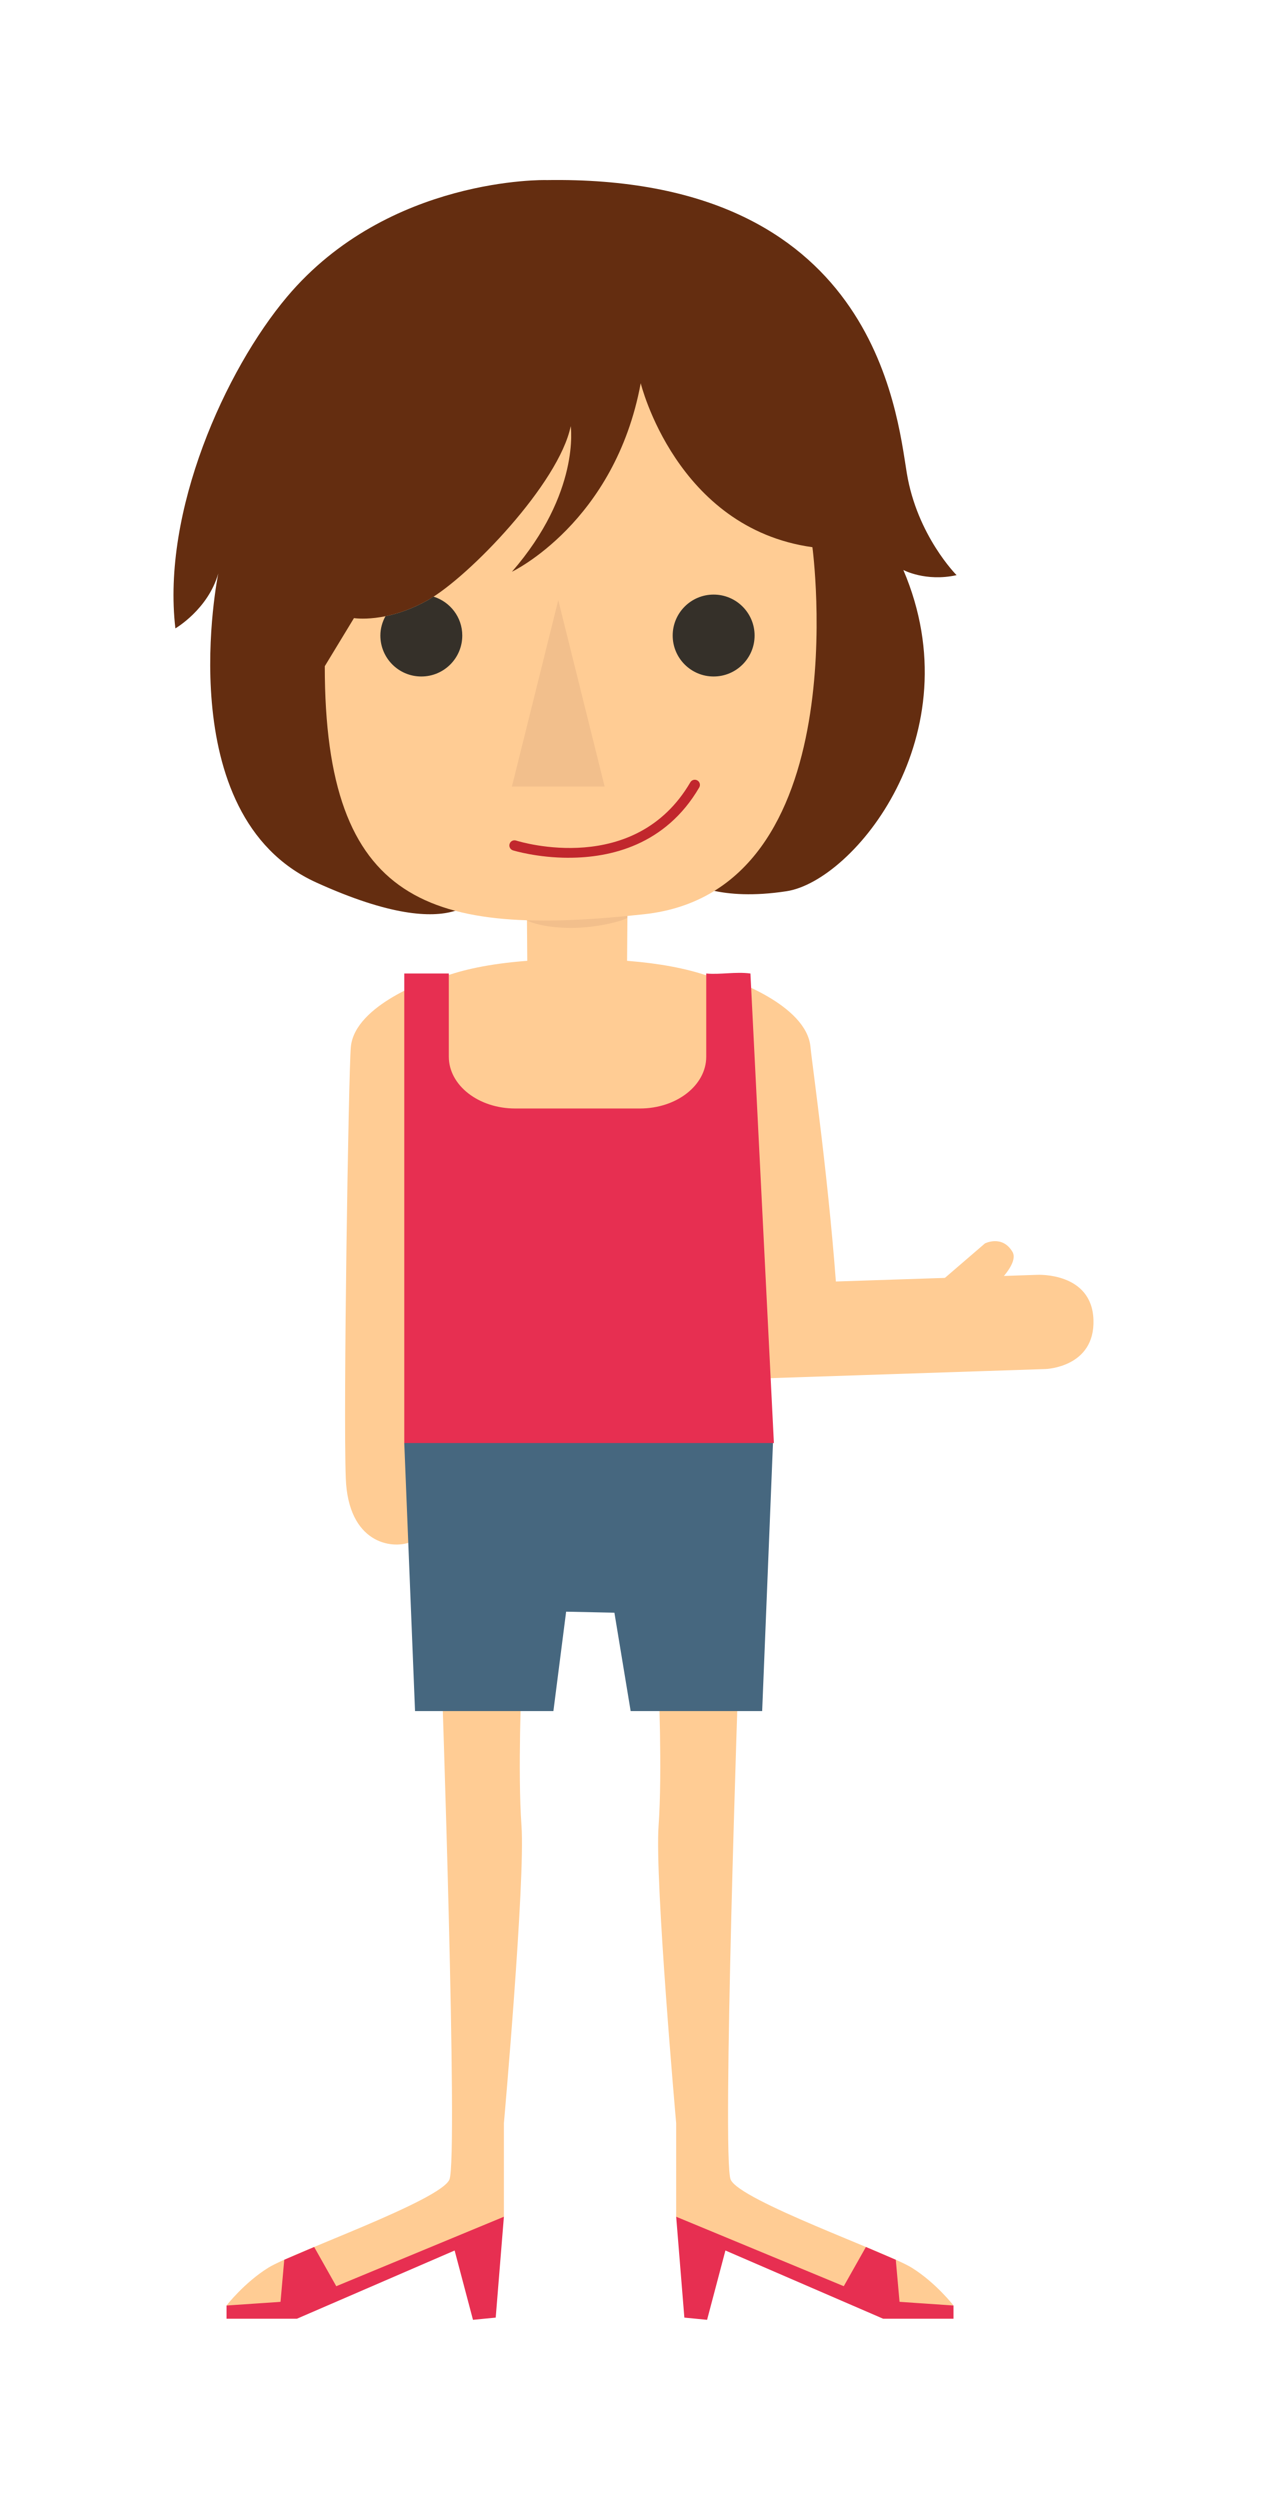 <?xml version="1.0" encoding="UTF-8"?><svg id="Layer_1" xmlns="http://www.w3.org/2000/svg" viewBox="0 0 432 852"><defs><style>.cls-1{fill:#f2bf8c;}.cls-2{fill:#ffcc94;}.cls-3{fill:#e72f51;}.cls-4{fill:#c1272d;}.cls-5{fill:#46677f;}.cls-6{fill:#642d10;}.cls-7{fill:#353029;}</style></defs><path class="cls-2" d="M232.12,470.73l124.37-4.12s16.88-.51,16.34-16.79c-.54-16.31-19.16-15.32-19.16-15.32l-124.63,4.13,3.08,32.1Z"/><path class="cls-2" d="M145.01,503.9s1.97,18.93-5.11,21.71c-6.41,2.51-21.16,.32-22-21.71-.9-23.62,.95-138.53,1.72-147.03,1.31-14.62,27.81-23.27,27.81-23.27l-2.42,170.3Z"/><path class="cls-2" d="M285.59,445.11c-2.57-39.95-8.79-83.12-9.24-88.24-1.32-14.62-27.81-23.27-27.81-23.27l1.59,111.51c9.32-.03,26.15,.07,35.47,0Z"/><g><path class="cls-2" d="M150.51,568.81s5.76,166.87,2.73,174.04c-3.03,7.17-53.49,24.92-61.75,30.05-8.25,5.13-14.25,12.88-14.25,12.88h24.01l68.01-25.11,2.55-5.15v-31.84s7.33-82.69,6-101.36c-1.33-18.67,.04-49.51,.04-49.51l-27.34-4Z"/><g><polygon class="cls-3" points="101.25 790.29 155.01 767.04 161.27 790.67 169.02 789.91 171.81 755.53 103 784.04 77.24 785.79 77.24 790.29 101.25 790.29"/><polygon class="cls-3" points="96.92 770.2 95.5 786.21 102.67 786.21 115.5 780.71 107.12 765.84 96.92 770.2"/></g></g><g><path class="cls-2" d="M251.85,568.81s-5.76,166.87-2.73,174.04c3.03,7.17,53.49,24.92,61.74,30.05,8.25,5.13,14.25,12.88,14.25,12.88h-24.01l-68-25.11-2.55-5.15v-31.84s-7.33-82.69-6-101.36c1.33-18.67-.04-49.51-.04-49.51l27.34-4Z"/><g><polygon class="cls-3" points="301.11 790.29 247.34 767.04 241.09 790.67 233.34 789.91 230.55 755.53 299.36 784.04 325.11 785.79 325.11 790.29 301.11 790.29"/><polygon class="cls-3" points="305.43 770.2 306.86 786.21 299.69 786.21 286.85 780.71 295.24 765.84 305.43 770.2"/></g></g><g><path class="cls-2" d="M236.97,446.19c.23-1.14,1.41-1.9,2.52-1.92,9.86-.19,19.72-.2,29.58-.15-.43-32.77-1.09-72.22-1.91-83.01-1.48-19.34-18.88-34.41-71.03-34.24-57.86,.19-67.64,18.29-67.5,35.92,.14,17.62,2.2,129.03,2.2,129.03h102.21c2.12-15.19,.95-30.8,3.95-45.64Z"/><g><path class="cls-2" d="M214.06,294.41h-34.54l.27,34.54c.95,8.59,8.16,15.3,17.01,15.3s16.05-6.7,17-15.3l.27-34.54Z"/><path class="cls-1" d="M213.92,312.79l.14-18.38h-34.54l.15,19.32c3.79,1.78,10.33,2.74,17.12,2.49,7.97-.3,15.79-2.4,17.13-3.42Z"/></g><path class="cls-6" d="M186.21,61.37s-53.75-1.31-88.36,39.81c-21.04,24.99-42.74,73.16-38.05,112.99,0,0,11.12-6.43,14.63-18.73,0,0-16.98,82.42,33.37,105.32,50.35,22.9,56.2,2.41,56.2,2.41l71.42-2.41s9.95,6.51,32.79,2.99c22.83-3.51,63.81-53.28,39.8-109.48,0,0,7.62,4.1,18.15,1.76,0,0-13.47-13.46-16.98-34.83-3.51-21.37-11.25-101.67-122.99-99.82Z"/><path class="cls-2" d="M277,186.48s15.81,117.15-57.37,125.12c-73.18,7.97-108.89-3.16-108.89-84.54l9.95-16.39s11.12,1.81,25.18-6.12c14.05-7.93,44.75-39.86,48.72-59.31,0,0,3.38,22.7-20.04,49.63,0,0,35.13-16.71,43.91-64.26,0,0,12.07,49.44,58.55,55.89Z"/><polygon class="cls-1" points="190.35 204.55 174.54 268.08 206.16 268.08 190.35 204.55"/><path class="cls-7" d="M257.29,216.61c0,7.71-6.26,13.96-13.97,13.96s-13.96-6.25-13.96-13.96,6.26-13.96,13.96-13.96,13.97,6.25,13.97,13.96Z"/><path class="cls-7" d="M143.66,230.57c7.71,0,13.96-6.25,13.96-13.96,0-6.26-4.14-11.49-9.82-13.27-.67,.43-1.34,.87-1.93,1.21-5.41,3.05-10.38,4.66-14.46,5.48-1.06,1.97-1.72,4.19-1.72,6.58,0,7.71,6.25,13.96,13.96,13.96Z"/><path class="cls-4" d="M193.94,292.36c-10.76,0-18.86-2.47-19.04-2.53-.92-.29-1.44-1.27-1.15-2.2s1.28-1.44,2.2-1.15c1.65,.52,40.62,12.33,59.43-19.85,.49-.84,1.56-1.12,2.4-.63,.84,.49,1.12,1.56,.63,2.4-11.5,19.68-30.3,23.95-44.48,23.95Z"/></g><polygon class="cls-5" points="151.18 481.84 137.84 491.83 141.51 583.19 188.69 583.19 193.03 549.31 209.49 549.66 215.03 583.19 259.87 583.19 263.7 488.31 249.87 481.84 151.18 481.84"/><path class="cls-3" d="M255.87,331.8c-5.15-.68-10.17,.45-15.07,0v28.37c0,9.75-10.12,17.64-22.62,17.64h-42.53c-12.49,0-22.62-7.9-22.62-17.64v-28.37h-15.19v160.04h126.03l-8-160.04Z"/><path class="cls-2" d="M314.93,441.78l20.89-17.98s5.86-3.02,9.37,2.83c3.51,5.86-15.13,19.32-15.13,19.32l-15.13-4.17Z"/></svg>